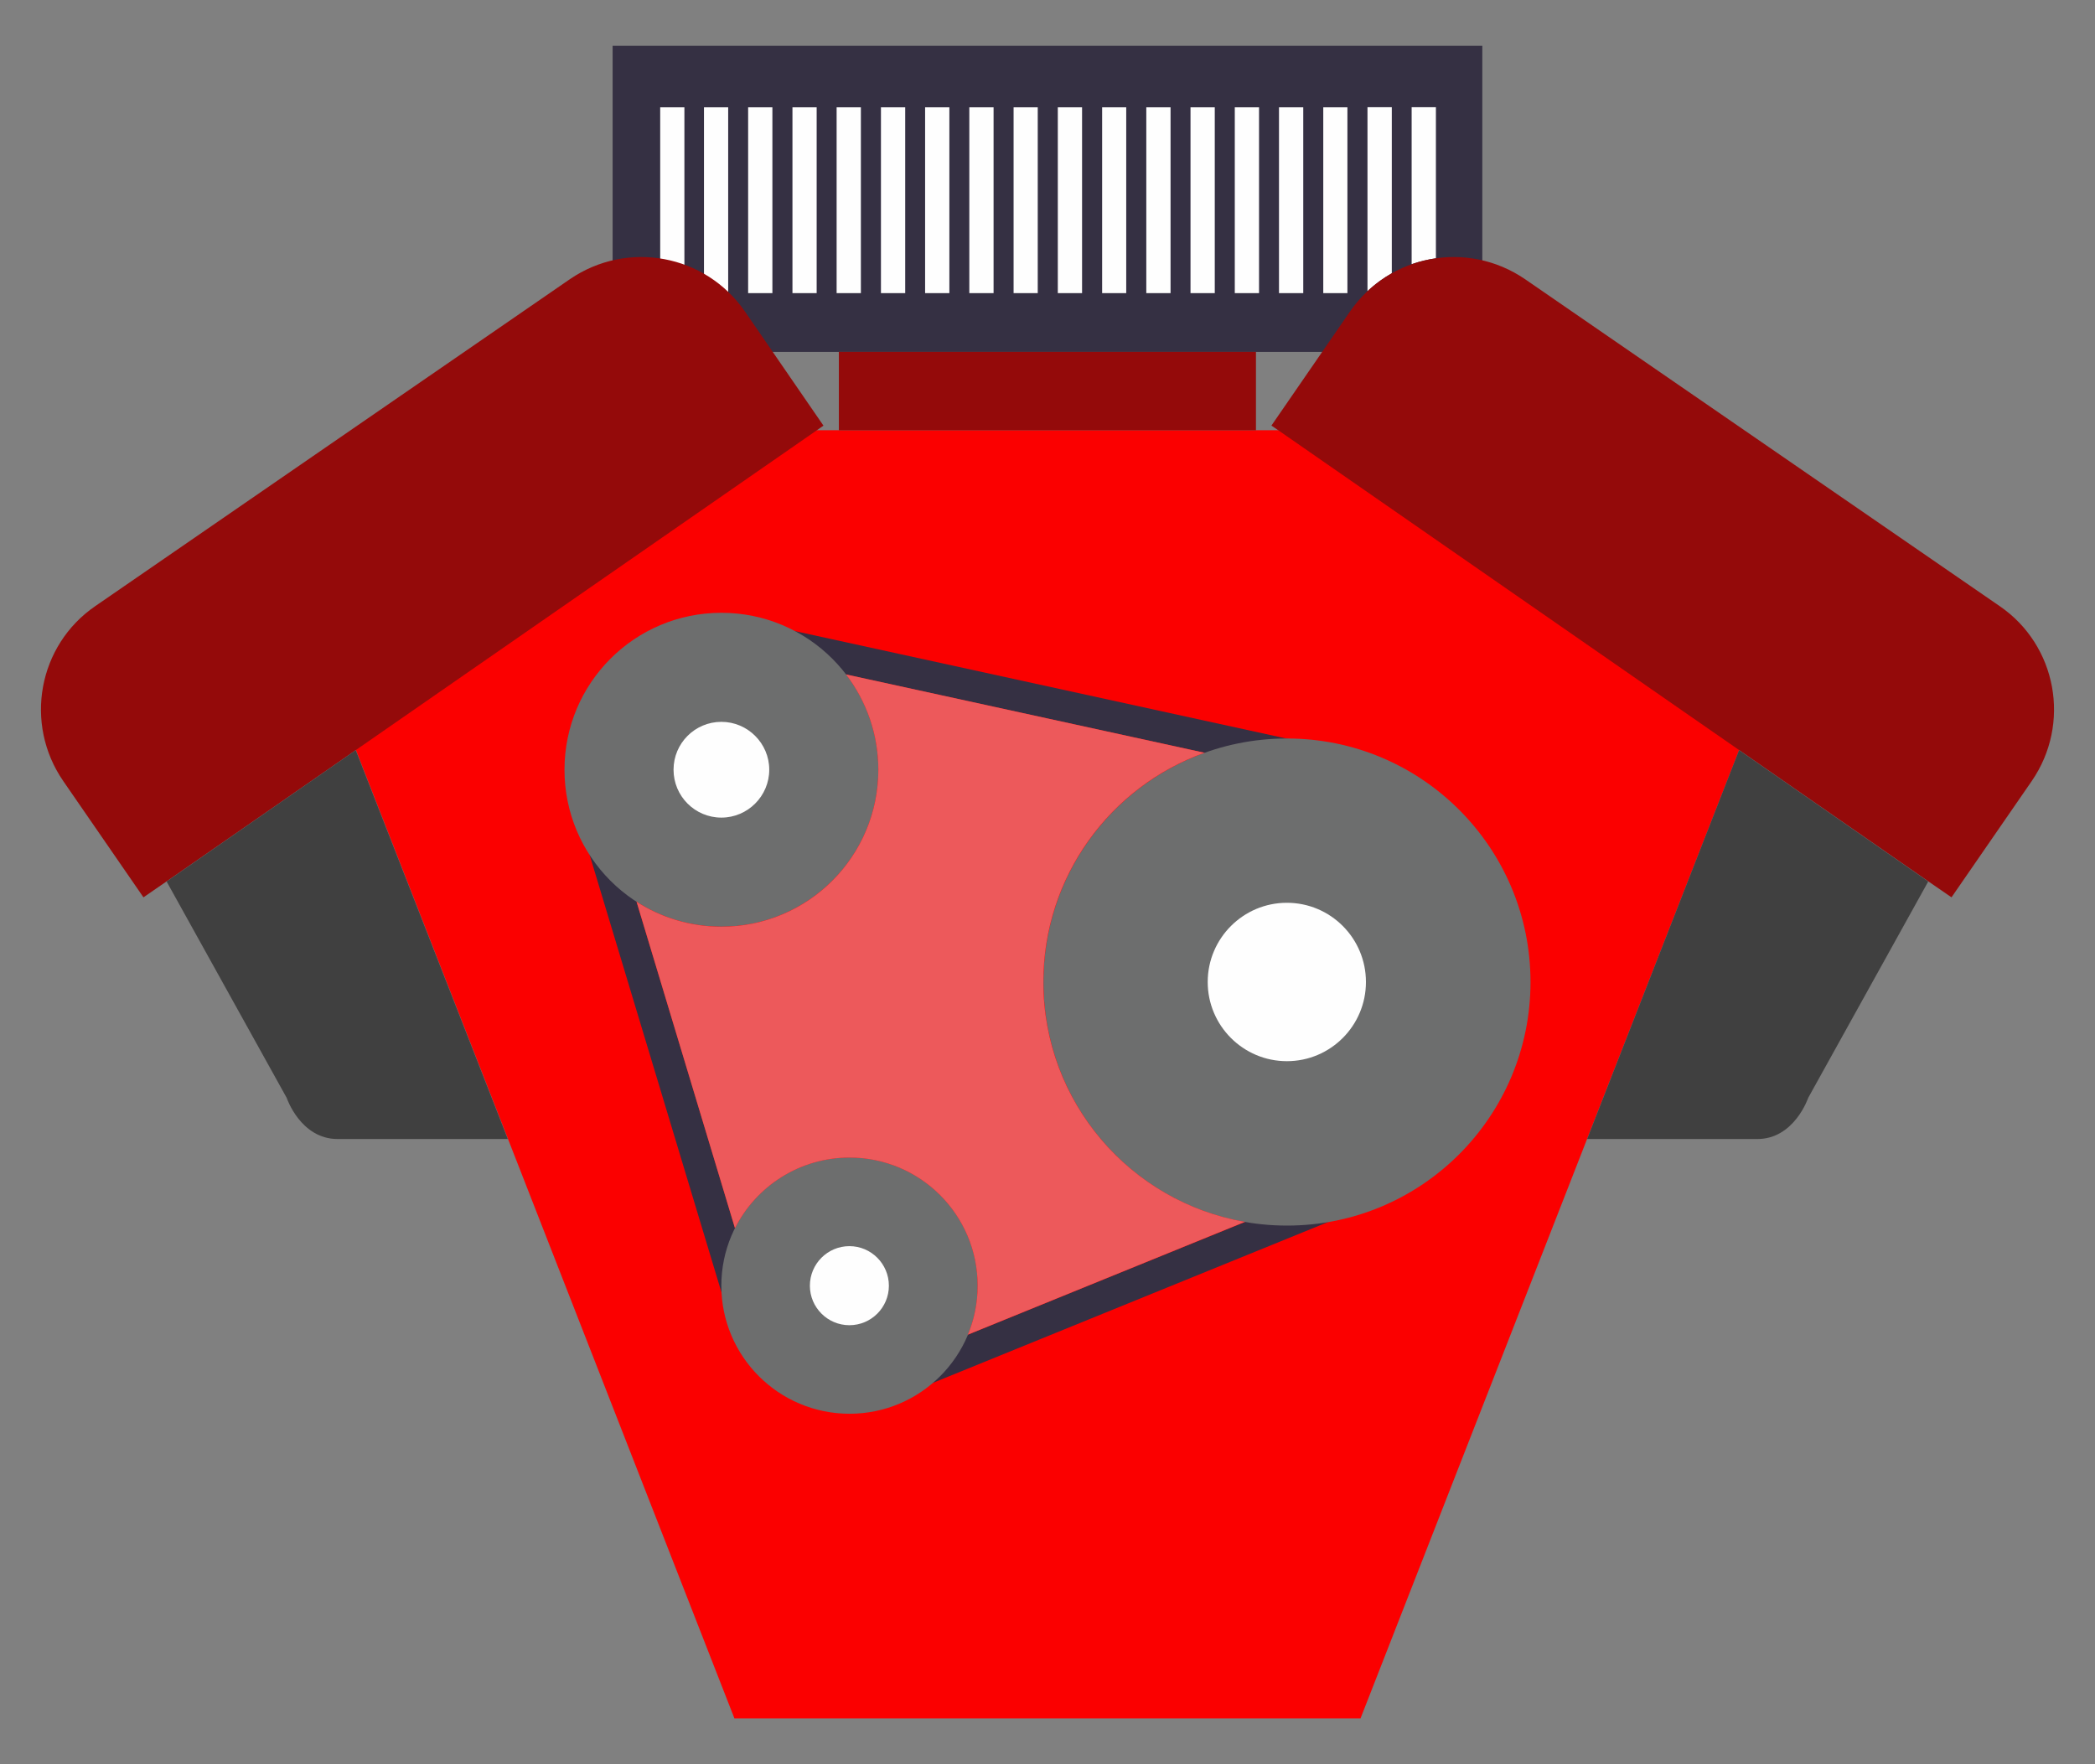<svg width="38" height="32" viewBox="0 0 38 32" fill="none" xmlns="http://www.w3.org/2000/svg">
<rect x="0" y="0" width="38" height="32" fill="#808080" stroke="none"/>
<path d="M32.207 11.913L24.678 31.168H13.321L9.214 20.658L6.455 13.604L5.794 11.913L9.903 7.804H28.096L32.207 11.913Z" fill="#FB0000"/>
<path d="M15.921 25.49L15.708 24.961L25.072 21.151L25.287 21.678L15.921 25.49Z" fill="#353043"/>
<path d="M24.246 14.178L13.626 11.859L13.749 11.301L24.368 13.622L24.246 14.178Z" fill="#353043"/>
<path d="M13.259 24.014L10.344 14.341L10.889 14.178L13.806 23.848L13.259 24.014Z" fill="#353043"/>
<path d="M27.761 17.812C27.761 20.251 25.785 22.23 23.344 22.23C20.903 22.23 18.927 20.251 18.927 17.812C18.927 15.373 20.903 13.395 23.344 13.395C25.783 13.395 27.761 15.373 27.761 17.812Z" fill="#6D6E6E"/>
<path d="M15.932 13.962C15.932 15.533 14.656 16.808 13.085 16.808C11.512 16.808 10.239 15.534 10.239 13.962C10.239 12.389 11.512 11.115 13.085 11.115C14.656 11.115 15.932 12.389 15.932 13.962Z" fill="#6D6E6E"/>
<path d="M17.734 23.32C17.734 24.603 16.692 25.643 15.409 25.643C14.126 25.643 13.084 24.603 13.084 23.32C13.084 22.037 14.124 20.995 15.409 20.995C16.69 20.995 17.734 22.035 17.734 23.32Z" fill="#6D6E6E"/>
<path d="M23.342 19.248C22.55 19.248 21.906 18.604 21.906 17.812C21.906 17.02 22.55 16.375 23.342 16.375C24.134 16.375 24.776 17.018 24.776 17.812C24.776 18.604 24.134 19.248 23.342 19.248Z" fill="#FEFEFE"/>
<path d="M13.085 14.83C12.605 14.83 12.217 14.441 12.217 13.961C12.217 13.482 12.605 13.093 13.085 13.093C13.563 13.093 13.953 13.484 13.953 13.961C13.953 14.439 13.563 14.83 13.085 14.83Z" fill="#FEFEFE"/>
<path d="M15.407 24.037C15.011 24.037 14.69 23.715 14.69 23.321C14.69 22.925 15.011 22.603 15.407 22.603C15.801 22.603 16.123 22.925 16.123 23.321C16.123 23.717 15.801 24.037 15.407 24.037Z" fill="#FEFEFE"/>
<path d="M11.112 6.383H26.887V0.831H11.112V6.383Z" fill="#353043"/>
<path d="M11.975 5.317H12.414V1.947H11.975V5.317ZM25.605 4.793V1.945H26.045V4.685C25.897 4.706 25.748 4.742 25.605 4.791V4.793ZM24.804 5.281V1.945H25.245V4.957C25.087 5.046 24.941 5.153 24.804 5.281ZM24.002 5.317H24.44V1.947H24.002V5.317ZM23.199 5.317H23.639V1.947H23.199V5.317ZM22.397 5.317H22.837V1.947H22.397V5.317ZM21.594 5.317H22.034V1.947H21.594V5.317ZM20.792 5.317H21.232V1.947H20.792V5.317ZM19.991 5.317H20.428V1.947H19.991V5.317ZM19.187 5.317H19.627V1.947H19.187V5.317ZM18.385 5.317H18.823V1.947H18.385V5.317ZM17.582 5.317H18.022V1.947H17.582V5.317ZM16.78 5.317H17.22V1.947H16.78V5.317ZM15.979 5.317H16.419V1.947H15.979V5.317ZM15.175 5.317H15.615V1.947H15.175V5.317ZM14.374 5.317H14.813V1.947H14.374V5.317ZM13.57 5.317H14.01V1.947H13.57V5.317ZM12.769 5.317H13.208V1.947H12.769V5.317Z" fill="#FEFEFE"/>
<path d="M15.216 7.805H22.781V6.382H15.216V7.805Z" fill="#940A0A"/>
<path d="M14.938 7.719L14.815 7.805L6.454 13.605L3.023 15.986L2.602 16.276L1.148 14.168C0.43 13.125 0.693 11.704 1.728 10.994L10.338 5.063C11.382 4.351 12.794 4.612 13.512 5.65L14.934 7.717L14.938 7.719Z" fill="#940A0A"/>
<path d="M9.212 20.66C9.212 20.66 6.8 20.66 6.124 20.66C5.45 20.66 5.2 19.913 5.2 19.913L3.022 15.989L6.453 13.607L9.212 20.662V20.66Z" fill="#404040"/>
<path d="M23.061 7.719L23.187 7.805L31.545 13.605L34.976 15.986L35.397 16.276L36.852 14.168C37.57 13.125 37.307 11.704 36.271 10.994L27.661 5.063C26.618 4.351 25.205 4.612 24.487 5.65L23.063 7.717L23.061 7.719Z" fill="#940A0A"/>
<path d="M28.787 20.66C28.787 20.66 31.197 20.66 31.875 20.66C32.547 20.66 32.798 19.913 32.798 19.913L34.975 15.989L31.544 13.607L28.787 20.662V20.66Z" fill="#404040"/>
<path fill-rule="evenodd" clip-rule="evenodd" d="M21.848 13.654L15.346 12.233C15.713 12.713 15.932 13.313 15.932 13.962C15.932 15.533 14.657 16.809 13.086 16.809C12.518 16.809 11.991 16.643 11.547 16.358L13.331 22.277C13.714 21.517 14.501 20.996 15.409 20.996C16.69 20.996 17.733 22.035 17.733 23.32C17.733 23.635 17.671 23.935 17.556 24.208L22.579 22.163C20.502 21.801 18.924 19.99 18.924 17.812C18.924 15.897 20.14 14.267 21.844 13.654H21.848Z" fill="#ED595B"/>
</svg>
